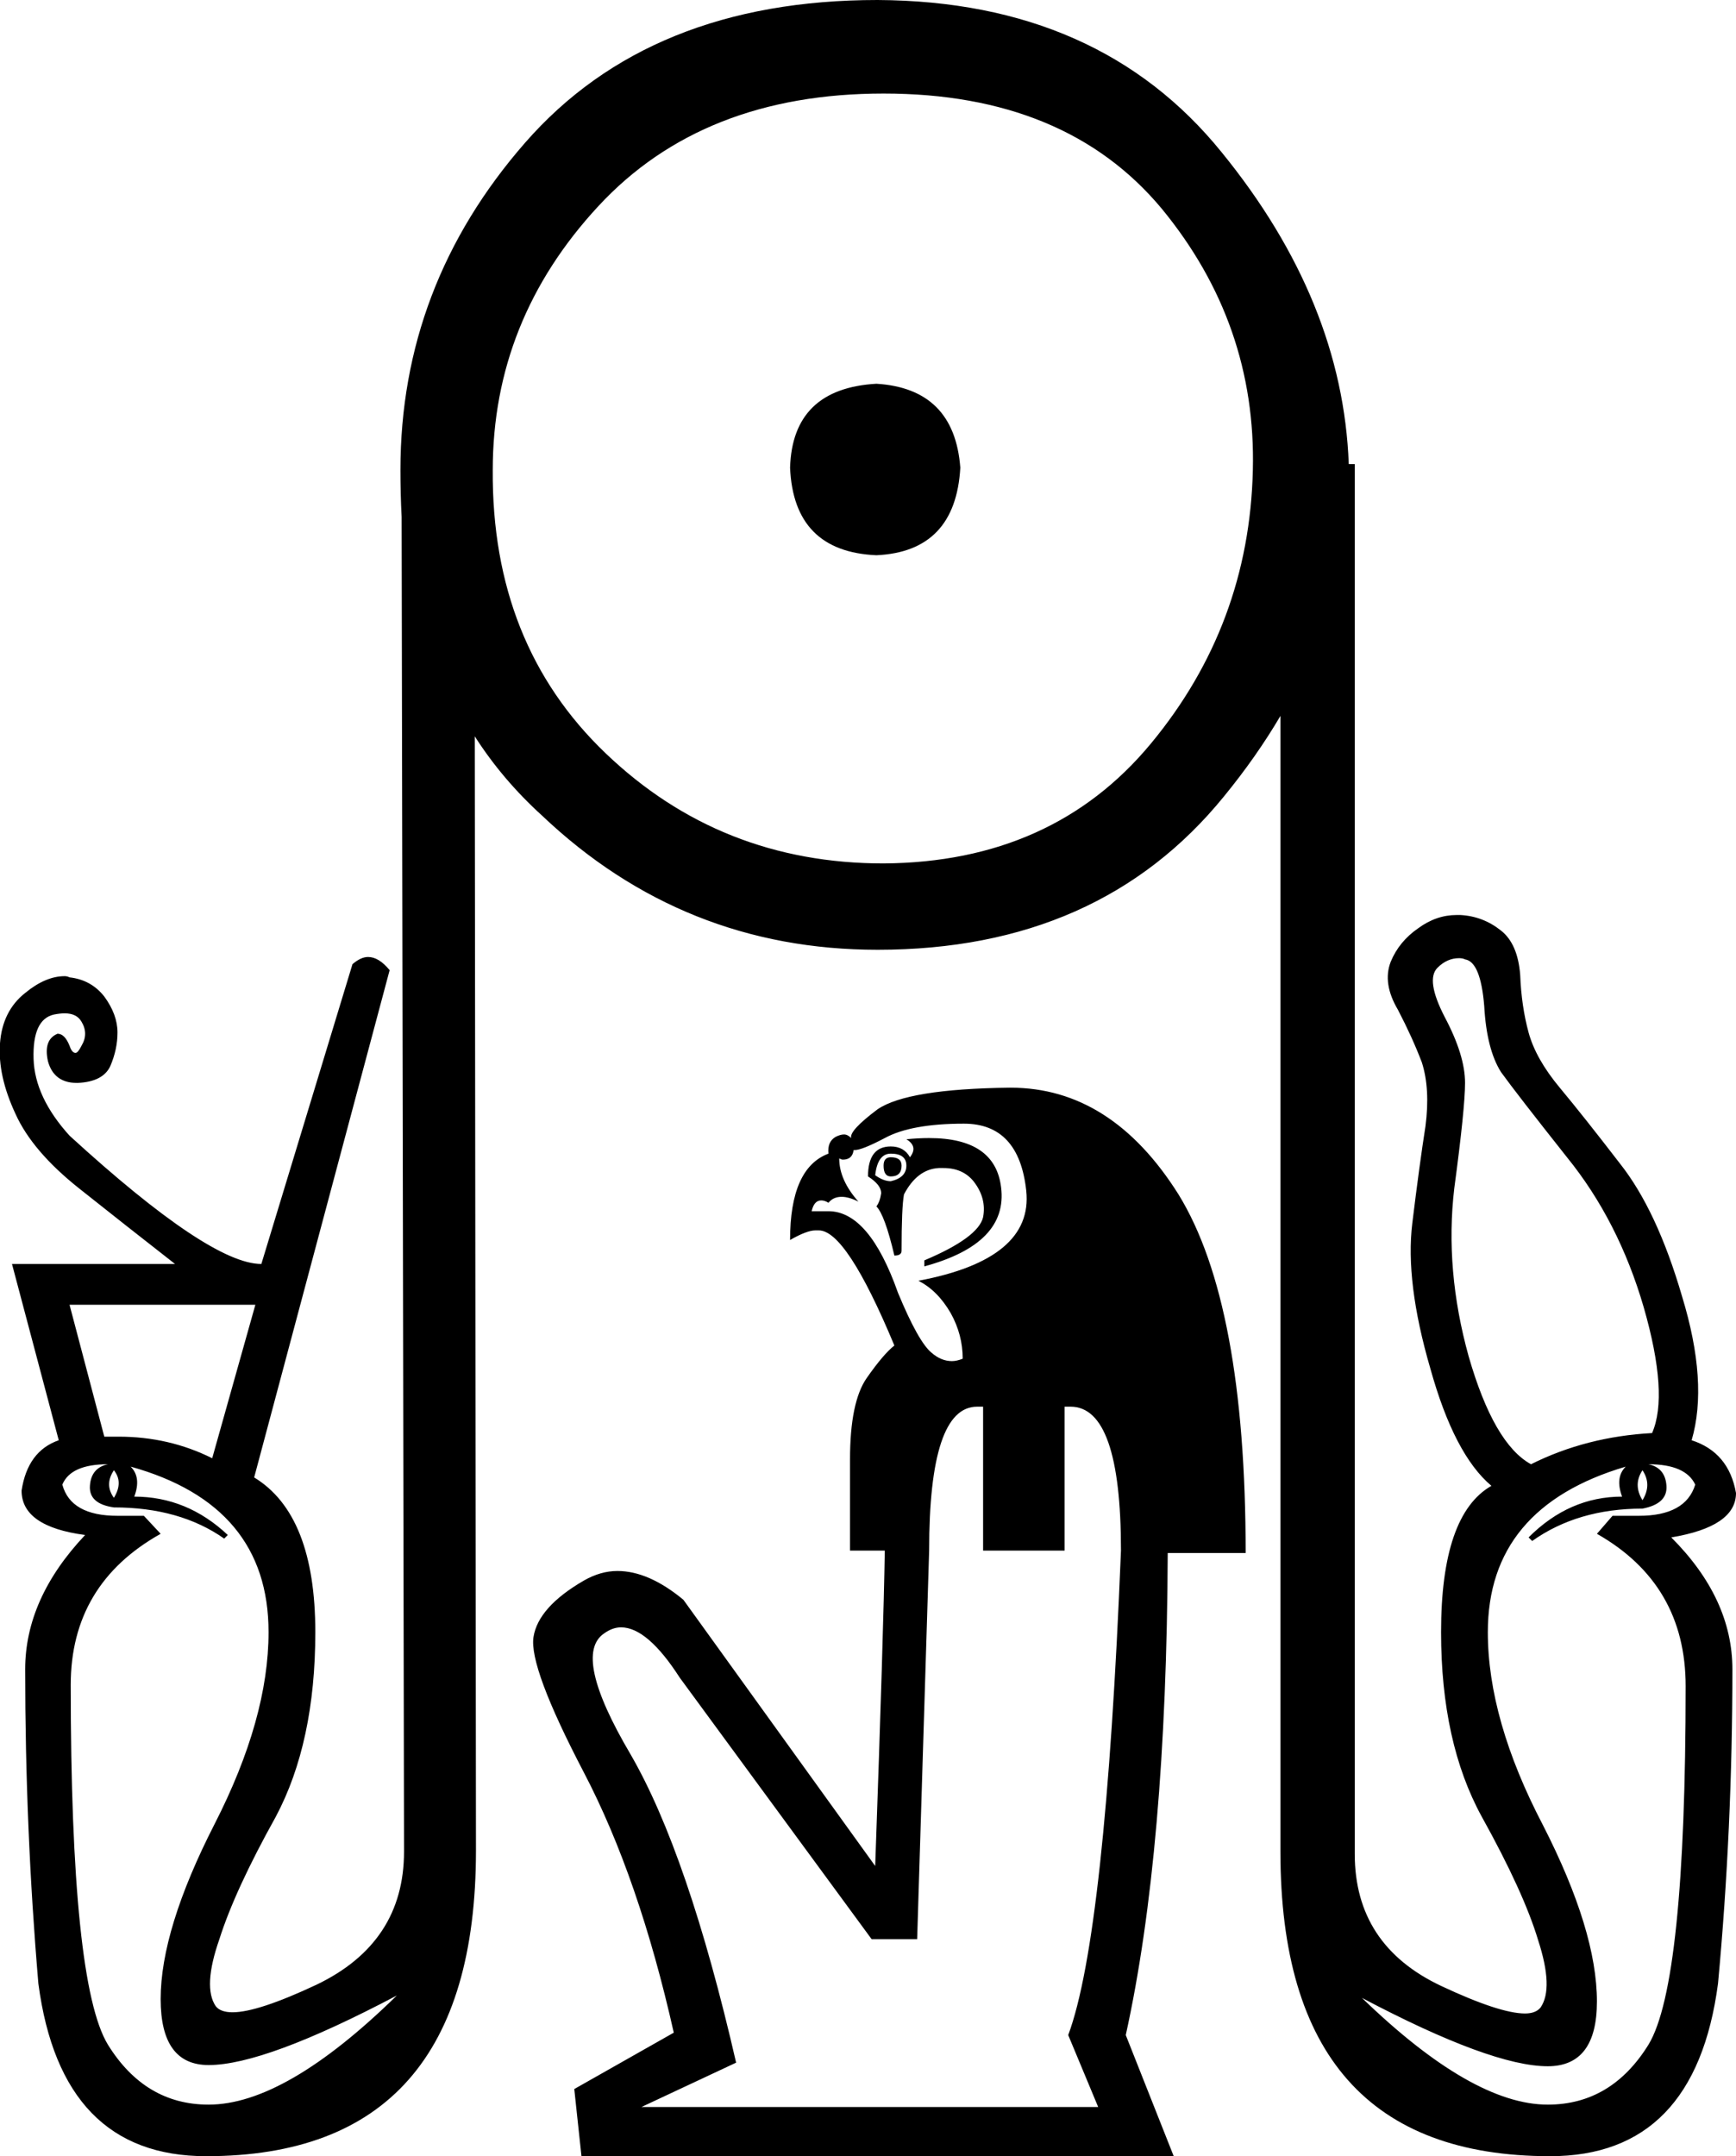 <?xml version='1.0' encoding ='UTF-8' standalone='no'?>
<svg width='14.48' height='17.98' xmlns='http://www.w3.org/2000/svg' xmlns:xlink='http://www.w3.org/1999/xlink'  version='1.1' >
<path style='fill:black; stroke:none' d=' M 7.31 3.2  Q 6.61 3.24 6.59 3.9  Q 6.62 4.6 7.31 4.63  Q 7.97 4.6 8.01 3.9  Q 7.96 3.24 7.31 3.2  Z  M 7.37 0.78  Q 8.89 0.78 9.69 1.74  Q 10.48 2.7 10.45 3.92  Q 10.42 5.21 9.6 6.2  Q 8.78 7.19 7.37 7.2  Q 6.01 7.2 5.05 6.28  Q 4.1 5.37 4.11 3.92  Q 4.11 2.67 4.99 1.72  Q 5.86 0.78 7.37 0.78  Z  M 7.43 9.65  Q 7.37 9.65 7.37 9.72  Q 7.37 9.81 7.43 9.81  Q 7.52 9.81 7.52 9.72  Q 7.52 9.65 7.43 9.65  Z  M 7.43 9.62  Q 7.56 9.62 7.56 9.72  Q 7.56 9.82 7.43 9.85  Q 7.37 9.85 7.3 9.8  Q 7.32 9.62 7.43 9.62  Z  M 7.75 9.49  Q 7.66 9.49 7.56 9.5  Q 7.66 9.56 7.59 9.65  Q 7.54 9.56 7.43 9.56  Q 7.24 9.56 7.24 9.81  Q 7.35 9.88 7.35 9.95  Q 7.34 10.02 7.31 10.06  Q 7.38 10.13 7.46 10.47  Q 7.52 10.47 7.52 10.43  Q 7.52 10.07 7.54 9.96  Q 7.65 9.75 7.83 9.74  Q 7.85 9.74 7.87 9.74  Q 8.03 9.74 8.12 9.85  Q 8.23 9.99 8.2 10.15  Q 8.16 10.32 7.71 10.51  L 7.71 10.56  Q 8.41 10.37 8.35 9.9  Q 8.3 9.49 7.75 9.49  Z  M 8.04 9.37  Q 8.5 9.37 8.56 9.93  Q 8.62 10.5 7.66 10.68  Q 7.82 10.76 7.93 10.95  Q 8.03 11.13 8.03 11.33  Q 7.98 11.35 7.94 11.35  Q 7.85 11.35 7.77 11.28  Q 7.66 11.19 7.49 10.78  Q 7.25 10.1 6.91 10.1  Q 6.9 10.1 6.89 10.1  L 6.77 10.1  Q 6.79 10.01 6.85 10.01  Q 6.88 10.01 6.91 10.03  Q 6.95 9.98 7.02 9.98  Q 7.08 9.98 7.16 10.02  Q 7 9.84 7 9.66  L 7 9.66  Q 7.02 9.67 7.03 9.67  Q 7.11 9.67 7.12 9.59  Q 7.12 9.59 7.13 9.59  Q 7.19 9.59 7.38 9.49  Q 7.6 9.37 8.04 9.37  Z  M 2.13 10.88  L 1.77 12.16  Q 1.41 11.98 0.99 11.98  Q 0.93 11.98 0.87 11.98  L 0.58 10.88  Z  M 12.17 7.99  Q 12.2 7.99 12.22 8  Q 12.35 8.02 12.38 8.39  Q 12.4 8.75 12.52 8.94  Q 12.65 9.12 13.07 9.65  Q 13.5 10.18 13.71 10.9  Q 13.92 11.63 13.78 11.95  Q 13.23 11.98 12.77 12.21  Q 12.46 12.04 12.25 11.31  Q 12.05 10.59 12.13 9.91  Q 12.22 9.24 12.22 9.03  Q 12.22 8.8 12.05 8.48  Q 11.89 8.17 11.99 8.07  Q 12.07 7.99 12.17 7.99  Z  M 0.95 12.26  Q 1.03 12.36 0.95 12.49  Q 0.87 12.38 0.95 12.26  Z  M 13.7 12.26  Q 13.78 12.38 13.7 12.51  Q 13.62 12.38 13.7 12.26  Z  M 0.9 12.21  Q 0.76 12.24 0.75 12.39  Q 0.74 12.54 0.95 12.57  Q 1.5 12.57 1.87 12.83  L 1.9 12.8  Q 1.56 12.48 1.12 12.48  Q 1.18 12.32 1.09 12.23  L 1.09 12.23  Q 2.24 12.55 2.24 13.61  Q 2.24 14.33 1.79 15.21  Q 1.34 16.09 1.34 16.67  Q 1.34 17.22 1.74 17.22  Q 2.21 17.22 3.31 16.64  L 3.31 16.64  Q 2.38 17.55 1.74 17.55  Q 1.21 17.55 0.9 17.05  Q 0.59 16.54 0.59 14.05  Q 0.59 13.21 1.34 12.79  L 1.2 12.64  L 0.98 12.64  Q 0.59 12.64 0.52 12.38  Q 0.59 12.21 0.9 12.21  Z  M 13.75 12.21  Q 14.06 12.21 14.14 12.38  Q 14.06 12.64 13.67 12.64  L 13.45 12.64  L 13.32 12.79  Q 14.06 13.21 14.06 14.06  Q 14.06 16.54 13.75 17.05  Q 13.44 17.55 12.91 17.55  Q 12.28 17.55 11.36 16.66  L 11.36 16.66  Q 12.44 17.23 12.91 17.23  Q 13.32 17.23 13.32 16.69  Q 13.32 16.1 12.87 15.22  Q 12.41 14.34 12.41 13.61  Q 12.41 12.57 13.56 12.23  L 13.56 12.23  Q 13.47 12.32 13.53 12.48  Q 13.09 12.48 12.75 12.82  L 12.78 12.85  Q 13.16 12.58 13.7 12.58  Q 13.91 12.54 13.9 12.39  Q 13.89 12.24 13.75 12.21  Z  M 8.15 11.73  Q 8.18 11.73 8.2 11.73  L 8.2 12.93  L 8.88 12.93  L 8.88 11.73  Q 8.9 11.73 8.93 11.73  Q 9.35 11.73 9.35 12.93  Q 9.22 16.14 8.91 16.97  L 9.16 17.57  L 5.35 17.57  L 6.14 17.2  Q 5.74 15.46 5.26 14.63  Q 4.77 13.8 5.04 13.62  Q 5.11 13.57 5.18 13.57  Q 5.4 13.57 5.67 13.99  L 7.27 16.17  L 7.65 16.17  L 7.75 12.93  Q 7.75 11.73 8.15 11.73  Z  M 8.43 9.07  Q 8.42 9.07 8.42 9.07  Q 7.57 9.08 7.32 9.25  Q 7.08 9.43 7.1 9.49  Q 7.07 9.46 7.04 9.46  Q 7.01 9.46 6.97 9.48  Q 6.9 9.52 6.91 9.62  Q 6.59 9.74 6.59 10.34  Q 6.73 10.26 6.8 10.26  Q 6.82 10.26 6.83 10.26  Q 7.06 10.26 7.46 11.22  Q 7.37 11.29 7.23 11.49  Q 7.09 11.69 7.09 12.17  L 7.09 12.93  L 7.38 12.93  Q 7.37 13.59 7.3 15.56  L 5.7 13.34  Q 5.41 13.1 5.15 13.1  Q 5.01 13.1 4.87 13.18  Q 4.49 13.4 4.45 13.65  Q 4.41 13.9 4.87 14.78  Q 5.33 15.66 5.62 16.95  L 4.79 17.42  L 4.85 17.98  L 9.79 17.98  L 9.39 16.97  Q 9.73 15.43 9.74 12.95  L 10.39 12.95  Q 10.39 10.87 9.83 9.96  Q 9.27 9.07 8.43 9.07  Z  M 7.32 0  Q 5.42 0 4.38 1.19  Q 3.34 2.38 3.34 3.92  Q 3.34 4.12 3.35 4.31  L 3.35 4.31  L 3.37 15.44  Q 3.37 16.2 2.64 16.55  Q 2.15 16.78 1.94 16.78  Q 1.84 16.78 1.8 16.73  Q 1.69 16.57 1.83 16.17  Q 1.96 15.76 2.3 15.15  Q 2.63 14.53 2.63 13.61  Q 2.63 12.63 2.12 12.32  L 3.25 8.09  Q 3.16 7.98 3.07 7.98  Q 3.01 7.98 2.94 8.04  L 2.18 10.54  Q 1.75 10.54 0.58 9.47  Q 0.29 9.15 0.28 8.83  Q 0.27 8.5 0.45 8.46  Q 0.5 8.45 0.54 8.45  Q 0.64 8.45 0.68 8.52  Q 0.74 8.62 0.68 8.72  Q 0.65 8.78 0.63 8.78  Q 0.6 8.78 0.58 8.72  Q 0.54 8.62 0.48 8.62  Q 0.36 8.67 0.4 8.85  Q 0.45 9.03 0.64 9.03  Q 0.65 9.03 0.65 9.03  Q 0.86 9.02 0.92 8.89  Q 0.98 8.75 0.98 8.61  Q 0.98 8.46 0.87 8.31  Q 0.76 8.17 0.58 8.15  Q 0.56 8.14 0.54 8.14  Q 0.38 8.14 0.21 8.28  Q 0.02 8.43 0 8.7  Q -0.02 8.97 0.13 9.29  Q 0.27 9.6 0.66 9.91  Q 1.05 10.22 1.46 10.54  L 0.1 10.54  L 0.49 12.01  Q 0.23 12.1 0.18 12.43  Q 0.18 12.73 0.71 12.8  Q 0.21 13.33 0.21 13.92  Q 0.21 15.25 0.32 16.54  Q 0.51 17.98 1.72 17.98  Q 3.97 17.98 3.97 15.43  L 3.96 6.14  L 3.96 6.14  Q 4.19 6.5 4.52 6.8  Q 5.7 7.92 7.32 7.92  Q 9.17 7.92 10.21 6.64  Q 10.48 6.31 10.68 5.97  L 10.68 5.97  L 10.68 15.44  Q 10.68 17.98 12.93 17.98  Q 14.14 17.98 14.33 16.54  Q 14.45 15.25 14.45 13.92  Q 14.45 13.33 13.94 12.82  Q 14.48 12.73 14.48 12.45  Q 14.42 12.11 14.11 12.01  Q 14.25 11.53 14.03 10.81  Q 13.82 10.09 13.51 9.7  Q 13.21 9.31 13.01 9.07  Q 12.81 8.83 12.75 8.61  Q 12.69 8.39 12.68 8.13  Q 12.66 7.87 12.52 7.76  Q 12.37 7.64 12.18 7.63  Q 12.17 7.63 12.15 7.63  Q 11.98 7.63 11.83 7.74  Q 11.67 7.85 11.6 8.02  Q 11.53 8.2 11.66 8.42  Q 11.78 8.65 11.86 8.86  Q 11.93 9.08 11.89 9.39  Q 11.84 9.71 11.78 10.2  Q 11.72 10.69 11.93 11.41  Q 12.13 12.13 12.44 12.39  Q 12.02 12.63 12.02 13.61  Q 12.02 14.53 12.36 15.15  Q 12.71 15.78 12.83 16.18  Q 12.96 16.58 12.85 16.74  Q 12.81 16.79 12.72 16.79  Q 12.51 16.79 12.02 16.56  Q 11.3 16.22 11.3 15.46  L 11.3 3.87  L 11.25 3.87  Q 11.2 2.51 10.19 1.27  Q 9.17 0.01 7.32 0  Z '/></svg>
